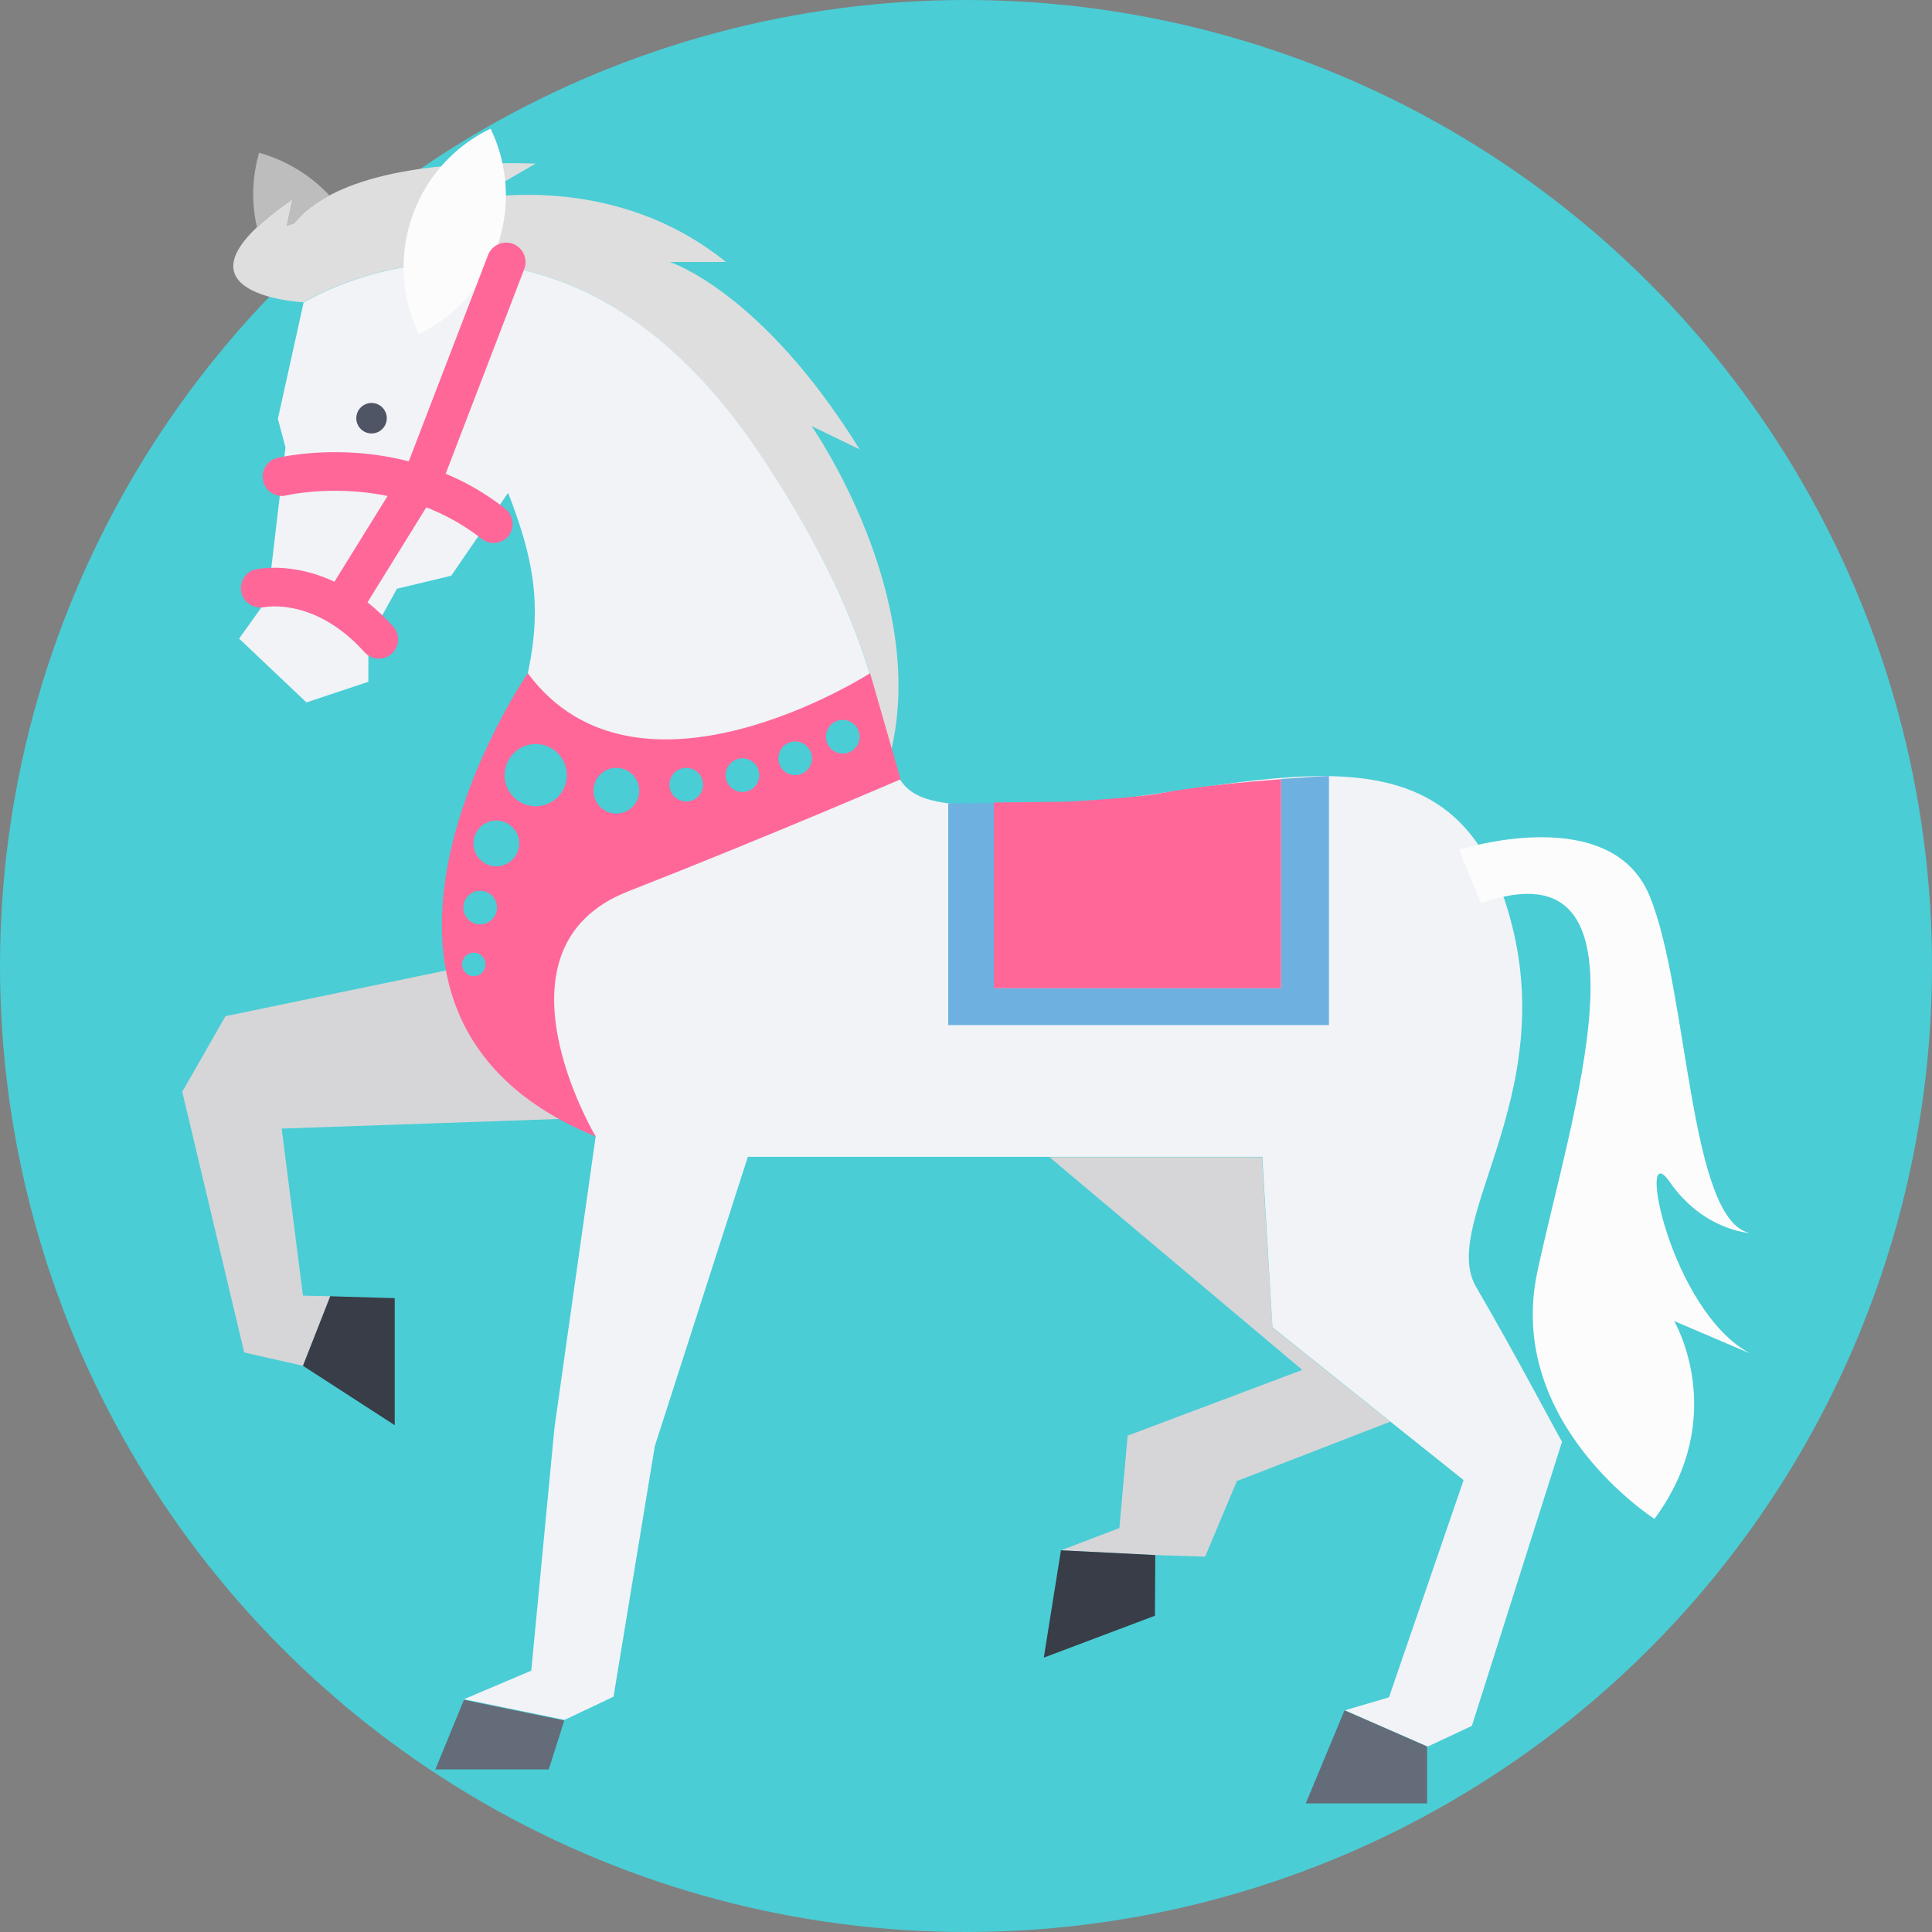 <!DOCTYPE svg PUBLIC "-//W3C//DTD SVG 1.1//EN" "http://www.w3.org/Graphics/SVG/1.1/DTD/svg11.dtd">
<!-- Uploaded to: SVG Repo, www.svgrepo.com, Transformed by: SVG Repo Mixer Tools -->
<svg height="800px" width="800px" version="1.1" id="Layer_1" xmlns="http://www.w3.org/2000/svg" xmlns:xlink="http://www.w3.org/1999/xlink" viewBox="0 0 393.309 393.309" xml:space="preserve" fill="#000000">
<rect x="0" y="0" width="393.309" height="393.309" fill="#808080" stroke="none"/>
<g id="SVGRepo_bgCarrier" stroke-width="0"/>
<g id="SVGRepo_tracerCarrier" stroke-linecap="round" stroke-linejoin="round"/>
<g id="SVGRepo_iconCarrier"> <circle style="fill:#4acdd5;" cx="196.655" cy="196.655" r="196.655"/> <path style="fill:#BDBDBE;" d="M59.863,45.511c-0.453,0.129-0.97,0.323-1.487,0.517l1.164-5.43c-3.038,2.069-5.43,3.943-7.24,5.624 c-1.099-4.848-1.034-10.02,0.453-15.127c5.689,1.616,10.537,4.655,14.287,8.663C63.547,41.697,61.285,43.701,59.863,45.511z"/> <path style="fill:#DEDEDF;" d="M181.269,153.471l-0.065-0.065l0,0c-2.586-9.697-4.331-27.733-26.376-60.768 c-41.697-62.642-92.186-31.547-93.026-31.095c-1.616-0.065-29.867-2.069-2.263-20.945l-1.164,5.43 c0.453-0.259,1.034-0.388,1.487-0.517c4.267-5.43,16.162-13.123,49.196-12.218l-12.606,7.305c0.646-0.129,28.38-5.883,51.329,12.735 h-11.442c0,0,18.618,5.818,38.659,38.141l-9.762-4.719C165.301,86.885,189.285,121.212,181.269,153.471z"/> <g> <path style="fill:#D6D6D8;" d="M61.673,263.758l5.56,0.129l-5.56,14.158l-11.96-2.715l-12.606-53.075l8.792-15.386l46.158-9.568 c3.297,15.192,15.58,25.406,23.079,30.448l-57.794,2.004L61.673,263.758z"/> <polygon style="fill:#D6D6D8;" points="283.022,289.422 251.798,301.511 245.333,316.897 235.249,316.574 215.984,315.604 227.879,311.079 229.56,292.267 265.115,278.885 213.657,235.572 256.905,235.572 259.038,270.287 "/> </g> <path style="fill:#F1F3F7;" d="M300.477,261.947c-7.887-13.705,19.459-41.051,5.236-80.42c-14.222-39.434-57.859-17.39-99.362-17.39 s-9.438-8.404-51.523-71.564c-42.02-63.03-93.026-30.966-93.026-30.966l-5.236,23.661l1.552,5.818l-3.62,30.772l-5.818,8.145 l13.705,12.994l12.606-4.202v-8.404l5.818-10.537l11.055-2.651l11.572-16.873c8.598,22.109,7.887,33.681-8.404,72.016 c-16.291,38.4,26.246,58.893,26.246,58.893l-8.404,59.41l-4.719,49.455l-13.705,5.818l0,0l0,0l20.493,4.202l9.956-4.719 l8.404-51.006l18.941-58.893H256.97l2.069,34.715l38.917,31.095l-15.192,44.218l-8.986,2.65l16.873,7.37l8.986-4.202l18.36-57.859 C317.867,293.495,308.493,275.653,300.477,261.947z"/> <polygon style="fill:#393D47;" points="61.673,278.044 80.356,290.133 80.356,264.275 67.232,263.887 67.232,263.887 "/> <path style="fill:#FCFCFD;" d="M297.051,172.994c0,0,30.836-9.956,38.788,9.438s7.952,66.133,20.428,68.59 c0,0-9.438-0.453-16.356-10.408s0,26.117,16.356,34.909l-15.451-6.594c0,0,11.442,19.394-4.008,40.275 c0,0-30.384-19.394-23.855-50.23s25.859-88.113-11.442-75.119L297.051,172.994z"/> <polygon style="fill:#393D47;" points="212.493,337.455 235.119,328.921 235.184,316.574 215.984,315.604 "/> <path style="fill:#FCFCFD;" d="M99.879,26.182L99.879,26.182c-15.58,7.499-22.109,26.182-14.61,41.826l0,0 C100.848,60.509,107.378,41.826,99.879,26.182z"/> <path style="fill:#FF6799;" d="M177.131,137.051c0,0-47.192,30.319-69.689,0c0,0-47.386,69.236,13.834,94.319 c0,0-22.885-38.335,6.594-49.907s55.467-22.82,55.467-22.82L177.131,137.051z"/> <g> <circle style="fill:#4acdd5;" cx="171.572" cy="149.98" r="3.426"/> <circle style="fill:#4acdd5;" cx="161.875" cy="154.376" r="3.426"/> <circle style="fill:#4acdd5;" cx="151.143" cy="157.802" r="3.426"/> <circle style="fill:#4acdd5;" cx="139.701" cy="159.741" r="3.426"/> <circle style="fill:#4acdd5;" cx="96.453" cy="196.331" r="2.392"/> <circle style="fill:#4acdd5;" cx="97.745" cy="184.76" r="3.426"/> <circle style="fill:#4acdd5;" cx="125.479" cy="160.97" r="4.655"/> <circle style="fill:#4acdd5;" cx="101.042" cy="171.701" r="4.655"/> <circle style="fill:#4acdd5;" cx="109.059" cy="157.802" r="6.335"/> </g> <g> <path style="fill:#FF6799;" d="M77.123,134.077c-1.099,0-2.133-0.453-2.909-1.293c-9.956-11.119-20.04-9.244-20.428-9.18 c-2.069,0.388-4.202-0.905-4.655-3.038c-0.453-2.069,0.84-4.202,2.909-4.655c0.646-0.129,14.739-3.103,27.992,11.636 c1.487,1.616,1.293,4.073-0.323,5.56C78.998,133.754,78.028,134.077,77.123,134.077z"/> <path style="fill:#FF6799;" d="M100.461,110.545c-0.84,0-1.681-0.323-2.392-0.84c-17.778-13.964-39.499-8.921-39.758-8.857 c-2.069,0.517-4.267-0.776-4.719-2.909c-0.517-2.069,0.776-4.267,2.909-4.719c1.034-0.259,25.665-5.947,46.352,10.343 c1.681,1.293,2.004,3.814,0.711,5.495C102.788,110.028,101.624,110.545,100.461,110.545z"/> <path style="fill:#FF6799;" d="M69.495,127.547c-0.711,0-1.422-0.129-2.069-0.646c-1.875-1.164-2.392-3.556-1.228-5.43 l16.937-27.345l16.226-42.214c0.776-2.004,3.038-3.038,5.107-2.263c2.004,0.776,3.038,3.103,2.263,5.107L90.376,97.358 c-0.065,0.259-0.259,0.453-0.323,0.646l-17.131,27.669C72.081,126.901,70.788,127.547,69.495,127.547z"/> </g> <circle style="fill:#4F5565;" cx="75.636" cy="85.139" r="3.103"/> <path style="fill:#6EB1E1;" d="M260.784,158.578v42.602h-58.311v-37.689l-9.438,0.065v45.123h77.511v-50.683 C270.481,157.931,266.343,158.19,260.784,158.578z"/> <path style="fill:#FF6799;" d="M260.784,201.244v-42.602c-7.499,0.517-17.713,1.552-24.501,2.844 c-3.491,0.711-17.131,1.745-20.622,1.745l-13.317,0.129v37.818h58.44V201.244z"/> <g> <polygon style="fill:#646B79;" points="265.826,367.127 290.521,367.127 290.521,355.556 273.713,348.186 "/> <polygon style="fill:#646B79;" points="94.448,346.053 88.63,360.21 111.709,360.21 114.877,350.255 "/> </g> </g>
</svg>